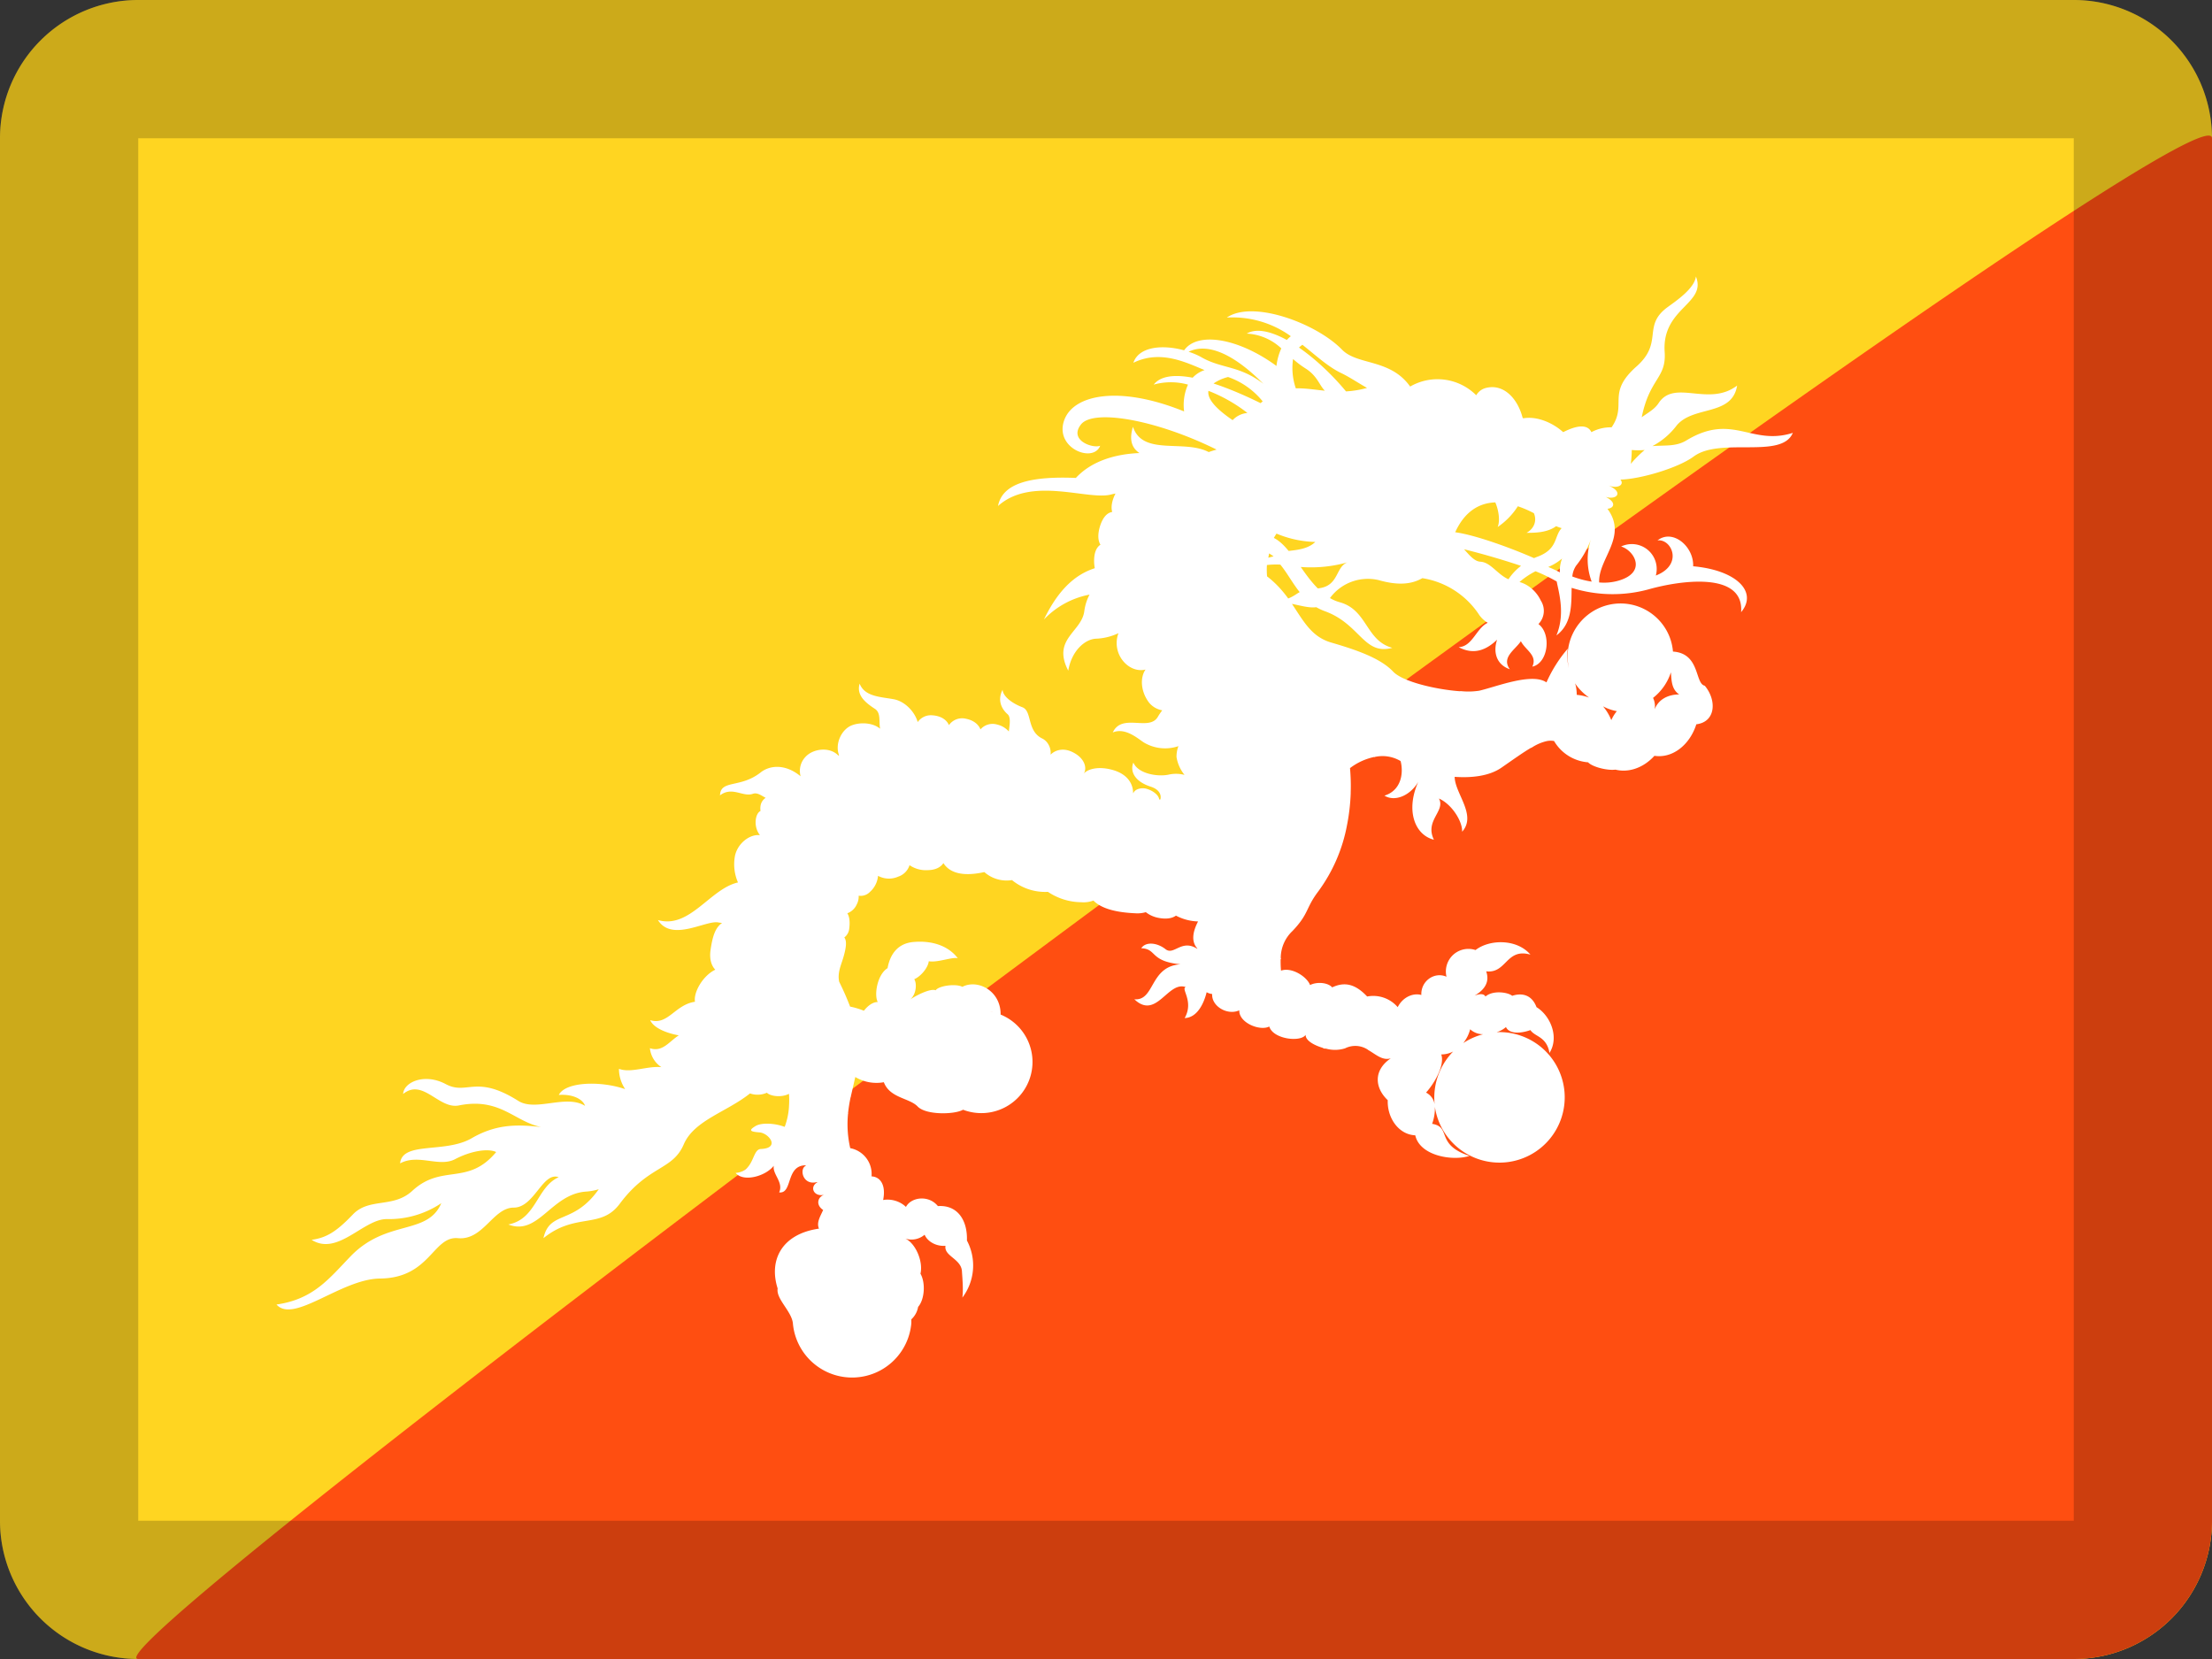 <svg xmlns="http://www.w3.org/2000/svg" width="16" height="12" viewBox="0 0 16 12"><rect x="0" y="0" width="16" height="12" fill="#333333" stroke="none"/><g fill="none" fill-rule="evenodd"><path fill="#FFD521" d="M1 0h14a1 1 0 0 1 1 1v10a1 1 0 0 1-1 1H1a1 1 0 0 1-1-1V1a1 1 0 0 1 1-1z"/><path fill="#FF4E11" d="M16 1v10a1 1 0 0 1-1 1H1C.448 12 16 .448 16 1z"/><path fill="#FFF" fill-rule="nonzero" d="M11.017 3.026c.1-.018.215.032.29.1.105-.054.178-.056.204 0a.293.293 0 0 1 .146-.035c.116-.168-.04-.245.18-.44.199-.176.038-.293.226-.43.06-.044.193-.133.204-.221.08.199-.248.226-.226.546.013.192-.108.187-.166.472.05-.036.093-.058.122-.102.116-.177.361.03.568-.127-.036.223-.314.143-.436.287a.533.533 0 0 1-.177.151c.089-.008.168.005.244-.04.336-.205.471.04.772-.056-.08.193-.524.028-.717.171-.112.083-.387.164-.53.167.032.039-.023.069-.088.042.116.05.06.108-.019.083.08.04.061.082.013.086.15.203-.067.359-.06.533a.38.38 0 0 0 .137-.012c.213-.06.117-.22.022-.248a.18.18 0 0 1 .251.21c.202-.078.114-.268.012-.254.11-.086.264.044.258.187.313.028.47.185.347.332.022-.293-.431-.232-.666-.166a.987.987 0 0 1-.56-.01c-.002.119.004.26-.11.344.06-.144.024-.287.005-.375a.855.855 0 0 1-.003-.015 1.202 1.202 0 0 0-.153-.074.555.555 0 0 0-.116.078c.07.019.126.074.154.134a.137.137 0 0 1-.017.17c.095.07.072.282-.044.308.038-.083-.05-.119-.083-.184-.042.063-.143.117-.08.203-.101-.035-.121-.129-.092-.214-.073.07-.164.115-.278.054.1-.004.127-.137.21-.176a.207.207 0 0 1-.06-.055.604.604 0 0 0-.413-.268c-.078.045-.176.054-.316.014a.34.34 0 0 0-.352.13.296.296 0 0 0 .07.03c.202.055.188.278.381.33-.206.056-.231-.17-.485-.264a.39.39 0 0 1-.065-.03c-.051.007-.11-.011-.176-.024.062.092.11.18.191.236a.323.323 0 0 0 .094.044c.171.05.353.11.447.21.07.074.313.13.484.142l.004-.001h.001a.518.518 0 0 0 .134-.003c.122-.028.381-.133.486-.06a.99.99 0 0 1 .154-.244.36.36 0 0 0 .008.14.384.384 0 0 1 .373-.467c.2 0 .364.153.38.348.198.013.157.232.23.247.088.105.08.262-.061.279-.047.148-.171.248-.303.228-.086.094-.194.122-.282.1-.06.008-.168-.02-.198-.053a.313.313 0 0 1-.246-.154.141.141 0 0 0-.05 0 .33.33 0 0 0-.115.05v-.002c-.057.033-.125.082-.216.145-.087.06-.213.075-.338.066.001.12.162.277.054.397.003-.077-.077-.201-.168-.24.05.091-.105.158-.036.298-.143-.036-.204-.218-.113-.419-.06.102-.171.146-.245.1.12-.037.14-.16.117-.25a.256.256 0 0 0-.186-.03.224.224 0 0 1-.003.004v-.004a.437.437 0 0 0-.177.081c.005.057.007.115.005.173v.009a1.452 1.452 0 0 1-.027.232 1.168 1.168 0 0 1-.207.477c-.094.124-.066.16-.187.287a.27.27 0 0 0-.085.194l.002.01h-.003c0 .025 0 .052.003.083.077-.028.188.044.21.104.055-.027.132-.016.16.017.093-.044.17-.022.253.066a.233.233 0 0 1 .221.077c.039-.077.116-.104.171-.088-.005-.1.094-.171.182-.132a.163.163 0 0 1 .21-.193c.1-.078.298-.083.397.033-.177-.05-.171.138-.32.121.039.11-.06.174-.16.21.063-.03.132-.067.155-.028.055-.048.165-.03.193-.005.073-.024.143-.006.176.082.1.061.166.216.094.331-.022-.121-.105-.115-.138-.165-.077.027-.154.027-.177-.022a.18.18 0 0 1-.068.037.472.472 0 1 1-.446.54.334.334 0 0 1-.02.123c.143.023.021.15.27.232-.122.039-.359 0-.392-.149-.121-.005-.204-.127-.199-.254-.093-.088-.107-.215.022-.303-.06.018-.105-.026-.16-.058a.04.04 0 0 1-.005-.003l-.002-.002a.165.165 0 0 0-.164-.009.244.244 0 0 1-.138.002c-.006 0-.012 0-.019-.002L9.57 7.58c-.068-.02-.128-.055-.126-.095-.034.055-.235.033-.263-.06-.066.035-.22-.026-.217-.117-.086.039-.202-.03-.196-.118a.104.104 0 0 1-.04-.013c-.02.081-.068.184-.159.187.069-.122-.03-.213.008-.224-.13-.047-.212.24-.372.088.15.013.109-.238.334-.253-.225-.022-.169-.112-.284-.116.031-.049.114-.042.176.007.061.047.115-.076.229-.003V6.86c-.047-.053-.03-.126.006-.195a.363.363 0 0 1-.16-.042c-.028.02-.07.027-.127.016a.211.211 0 0 1-.091-.041.216.216 0 0 1-.075.008c-.166-.007-.257-.044-.304-.092a.205.205 0 0 1-.088.012.44.44 0 0 1-.241-.075.378.378 0 0 1-.26-.085.244.244 0 0 1-.2-.058c-.172.038-.257-.003-.296-.065-.02.03-.056.05-.114.051a.209.209 0 0 1-.131-.036.128.128 0 0 1-.082.083.165.165 0 0 1-.146-.006.175.175 0 0 1-.058.116.094.094 0 0 1-.082.028.12.12 0 0 1-.014.063.12.12 0 0 1-.068.064c.015.023.02.06.014.109a.091.091 0 0 1-.036.066c.019.024.015.07-.007.145-.015.052-.044.11-.03.175l.014.029c.026.054.047.104.065.151a.558.558 0 0 1 .1.03c.017-.023.057-.064.1-.063-.028-.052-.003-.2.071-.245.017-.095.07-.183.196-.19.121-.009.24.024.312.118-.044-.01-.144.033-.21.022-.005.047-.058.11-.105.13.022.033.014.124-.041.154.05-.035.157-.09.196-.074.022-.033.146-.05.193-.025.116-.06.29.036.276.218a.117.117 0 0 0-.075-.039.37.37 0 1 1-.196.71c-.06.035-.267.04-.328-.023-.06-.063-.201-.06-.245-.176a.298.298 0 0 1-.207-.038v.003l-.032.139.001.003h-.002a1.108 1.108 0 0 0-.019.119l.002.003h-.002a.773.773 0 0 0 .016.248.19.19 0 0 1 .154.204c.062.003.106.06.084.171.053-.01.12.006.165.05.038-.072.165-.088.231-.006.144-.01.215.105.21.249a.385.385 0 0 1-.033.413c.008-.058 0-.14-.003-.19-.005-.091-.132-.11-.119-.185-.066.006-.13-.03-.151-.08a.146.146 0 0 1-.14.028c.074.033.131.165.11.254.038.066.03.187-.017.24a.158.158 0 0 1-.049.09v.027a.43.43 0 0 1-.857 0c-.011-.088-.123-.175-.11-.25-.065-.204.028-.394.299-.433-.02-.044.01-.089.03-.135-.056-.037-.039-.095.008-.11-.074.018-.11-.056-.05-.09L5.91 8.55c-.103.028-.131-.096-.081-.118l-.002-.003c-.145.001-.092.207-.191.196.033-.074-.05-.131-.039-.193-.058.076-.22.121-.276.052.138-.01.116-.17.182-.173.144-.006.058-.114-.008-.12-.066-.005-.085-.013-.03-.046.044-.027.145-.02.21.006 0-.001 0-.002.002-.003a.508.508 0 0 0 .03-.143v-.003a.644.644 0 0 0 0-.09c-.057.029-.135.017-.16-.008a.165.165 0 0 1-.122.005c-.167.134-.404.194-.479.368-.081.19-.254.15-.463.43-.138.186-.32.061-.552.249.045-.203.216-.093.4-.354a.4.4 0 0 1-.091.017c-.254.017-.345.323-.563.238.204-.039.204-.27.364-.342-.116-.042-.176.22-.325.22-.15 0-.22.238-.403.221-.182-.017-.201.289-.565.292-.28.003-.624.329-.748.188.27-.039.38-.188.54-.353.26-.265.552-.146.652-.38a.678.678 0 0 1-.392.115c-.17-.003-.356.27-.546.15.11-.015.182-.062.298-.183.118-.124.292-.044.43-.171.215-.199.4-.033.607-.281-.058-.028-.182-.009-.298.052-.116.06-.265-.041-.397.03.016-.162.325-.07.518-.182.218-.127.399-.09.571-.074-.24-.002-.333-.23-.664-.163-.145.029-.26-.199-.403-.083.004-.085.154-.154.309-.071.154.082.217-.073.524.121.127.08.345-.05.483.036-.018-.053-.097-.086-.19-.079.047-.095.3-.104.48-.042a.266.266 0 0 1-.045-.147c.087.033.203-.022.307-.012a.186.186 0 0 1-.083-.137c.092.031.14-.05.209-.093-.095-.017-.184-.056-.207-.11.128.04.179-.112.324-.133-.012-.068.057-.189.147-.232-.028-.028-.043-.076-.035-.138.015-.107.036-.167.084-.2a.376.376 0 0 1-.029-.004c-.09-.016-.335.143-.435-.017.23.066.376-.226.579-.272a.328.328 0 0 1-.022-.191c.018-.09.106-.16.181-.151-.05-.062-.034-.158.004-.175-.006-.045.009-.076.037-.095-.036-.02-.062-.04-.093-.029-.071.025-.149-.056-.237.011.004-.115.146-.05.293-.165.067-.054.18-.064.29.027a.147.147 0 0 1 .035-.14c.053-.059.174-.077.238-.01.002 0 .003 0 .005-.002-.032-.085.02-.19.094-.217.057-.022.148-.021.203.025-.01-.056.007-.115-.038-.144-.072-.047-.134-.1-.11-.182.037.095.151.095.248.113.078.015.15.088.172.165a.116.116 0 0 1 .106-.049c.06.004.103.031.12.071a.116.116 0 0 1 .123-.046c.053.01.091.04.105.077a.116.116 0 0 1 .121-.035.16.16 0 0 1 .084.05c.007-.053.015-.104-.009-.125-.05-.044-.072-.108-.036-.177.003.05.072.1.144.127.071.028.03.171.143.226.041.02.066.07.06.117.03-.031.085-.051.15-.023.098.043.118.122.088.163.018-.028.09-.06.199-.033.123.03.16.107.16.17l.002.001c.011-.031.063-.043.1-.03.034.01.083.04.087.076a.72.72 0 0 0 .008 0c.009-.03-.004-.072-.07-.093-.112-.036-.152-.108-.125-.174.035.083.182.105.26.086a.247.247 0 0 1 .11.003.272.272 0 0 1-.058-.13c0-.023.003-.05.014-.078a.299.299 0 0 1-.251-.027c-.043-.028-.134-.11-.224-.072.067-.143.263-.005.326-.113a.4.4 0 0 1 .032-.047.16.16 0 0 1-.095-.055c-.06-.078-.068-.18-.026-.24-.06.015-.125-.012-.168-.069a.205.205 0 0 1-.028-.194.417.417 0 0 1-.165.04c-.077.005-.173.085-.198.231-.119-.229.096-.278.116-.43a.354.354 0 0 1 .038-.12.614.614 0 0 0-.33.18c.113-.234.241-.33.368-.371a.274.274 0 0 1-.005-.048c-.001-.062.016-.103.046-.122-.02-.031-.02-.08-.003-.135.02-.062.05-.096.088-.102-.01-.033-.003-.078.02-.126a.314.314 0 0 1 .004-.007.343.343 0 0 0-.033.007c-.166.044-.574-.135-.817.083.032-.17.247-.216.563-.203.115-.124.288-.173.46-.18-.053-.035-.077-.093-.047-.19.07.213.369.089.548.183a.846.846 0 0 1 .057-.018c-.441-.218-.89-.294-.98-.183-.093.116.086.177.138.155-.05.13-.336.016-.259-.188.07-.185.403-.248.866-.06a.362.362 0 0 1 .028-.194.461.461 0 0 0-.248 0c.052-.067.16-.073.282-.05a.204.204 0 0 1 .086-.055c-.138-.057-.32-.148-.515-.053.04-.118.212-.133.367-.09.097-.138.394-.088.668.113a.427.427 0 0 1 .035-.127.393.393 0 0 0-.25-.107c.07-.041.174-.017.29.046a.2.2 0 0 1 .029-.027.721.721 0 0 0-.463-.135c.19-.13.651.044.833.232.112.115.349.064.493.267a.396.396 0 0 1 .478.063.113.113 0 0 1 .067-.052c.128-.035.231.072.268.213a.183.183 0 0 1 .004.005zm.278.794a.31.31 0 0 1-.039-.014c-.065.048-.157.048-.214.048.061-.034.074-.094.053-.142a.79.79 0 0 0-.116-.05.518.518 0 0 1-.146.15c.02-.048.005-.128-.017-.178-.119.004-.22.067-.287.209a5.608 5.608 0 0 1-.003.007c.144.019.404.114.57.187a.511.511 0 0 1 .03-.012c.144-.056.115-.148.17-.205zm.508-.565a.86.86 0 0 1-.007.1.857.857 0 0 1 .1-.1.518.518 0 0 1-.093 0zm-2.57.605a.781.781 0 0 0-.019.031c.04.02.074.054.107.094.075-.008.144-.018.193-.065a.771.771 0 0 1-.28-.06zm.175.24c.038.055.078.11.124.156.163-.015.122-.17.23-.193a.97.97 0 0 1-.354.038zm-.007.183c-.052-.065-.09-.138-.14-.199a.57.57 0 0 0-.097.003.58.58 0 0 0 .001.082c.065.05.113.105.153.16.04-.016.057-.032.083-.046zm-.189-.259a1.728 1.728 0 0 0-.032-.021l-.006.031.038-.01zm.676-1.218c-.067-.038-.13-.081-.192-.11-.093-.046-.178-.125-.275-.202a.153.153 0 0 0-.025.02c.118.082.24.196.34.317a.707.707 0 0 0 .152-.025zm-.305.02c-.04-.039-.054-.107-.14-.161a.71.71 0 0 1-.09-.068.453.453 0 0 0 .02.212c.068-.002.136.01.21.017zm-.45.077a.555.555 0 0 0-.25-.176.318.318 0 0 0-.105.047c.123.04.247.096.34.142a.622.622 0 0 1 .016-.013zm-.11.084a1.122 1.122 0 0 0-.282-.16c-.012.068.081.148.175.212a.167.167 0 0 1 .107-.052zm2.276 1.053a.373.373 0 0 1-.1.061.97.97 0 0 1 .084.039.238.238 0 0 1 .016-.1zm.074.13c.046.017.094.03.14.037a.46.46 0 0 1-.004-.31.659.659 0 0 1-.108.194.164.164 0 0 0-.028.08zm-.462.02a.402.402 0 0 1 .091-.097 5.495 5.495 0 0 0-.412-.12c.04.044.075.088.119.09.074.005.12.09.202.127zM8.597 2.544c.036.012.07.026.1.044.146.08.27.056.441.188-.218-.22-.405-.297-.54-.232zm1.78 5.444a.477.477 0 0 1 .134-.382.188.188 0 0 1-.086.021c.027.078-.05.21-.11.276.038.02.056.051.062.085zm.207-.443a.47.47 0 0 1 .144-.064.138.138 0 0 1-.094-.036.26.26 0 0 1-.05.1zm1.111-2.401a.34.34 0 0 1-.1-.035.355.355 0 0 1 .06.1.282.282 0 0 1 .04-.065zm-.203-.1a.4.4 0 0 1-.1-.102c.01.023.013.063.013.084a.351.351 0 0 1 .087.019zm.594-.181a.383.383 0 0 1-.129.185.138.138 0 0 1 .003.113c.022-.107.114-.138.186-.138-.056-.038-.055-.1-.06-.16z"/><path fill="#000" fill-rule="nonzero" d="M1 1v10h14V1H1zm0-1h14a1 1 0 0 1 1 1v10a1 1 0 0 1-1 1H1a1 1 0 0 1-1-1V1a1 1 0 0 1 1-1z" opacity=".2"/></g></svg>